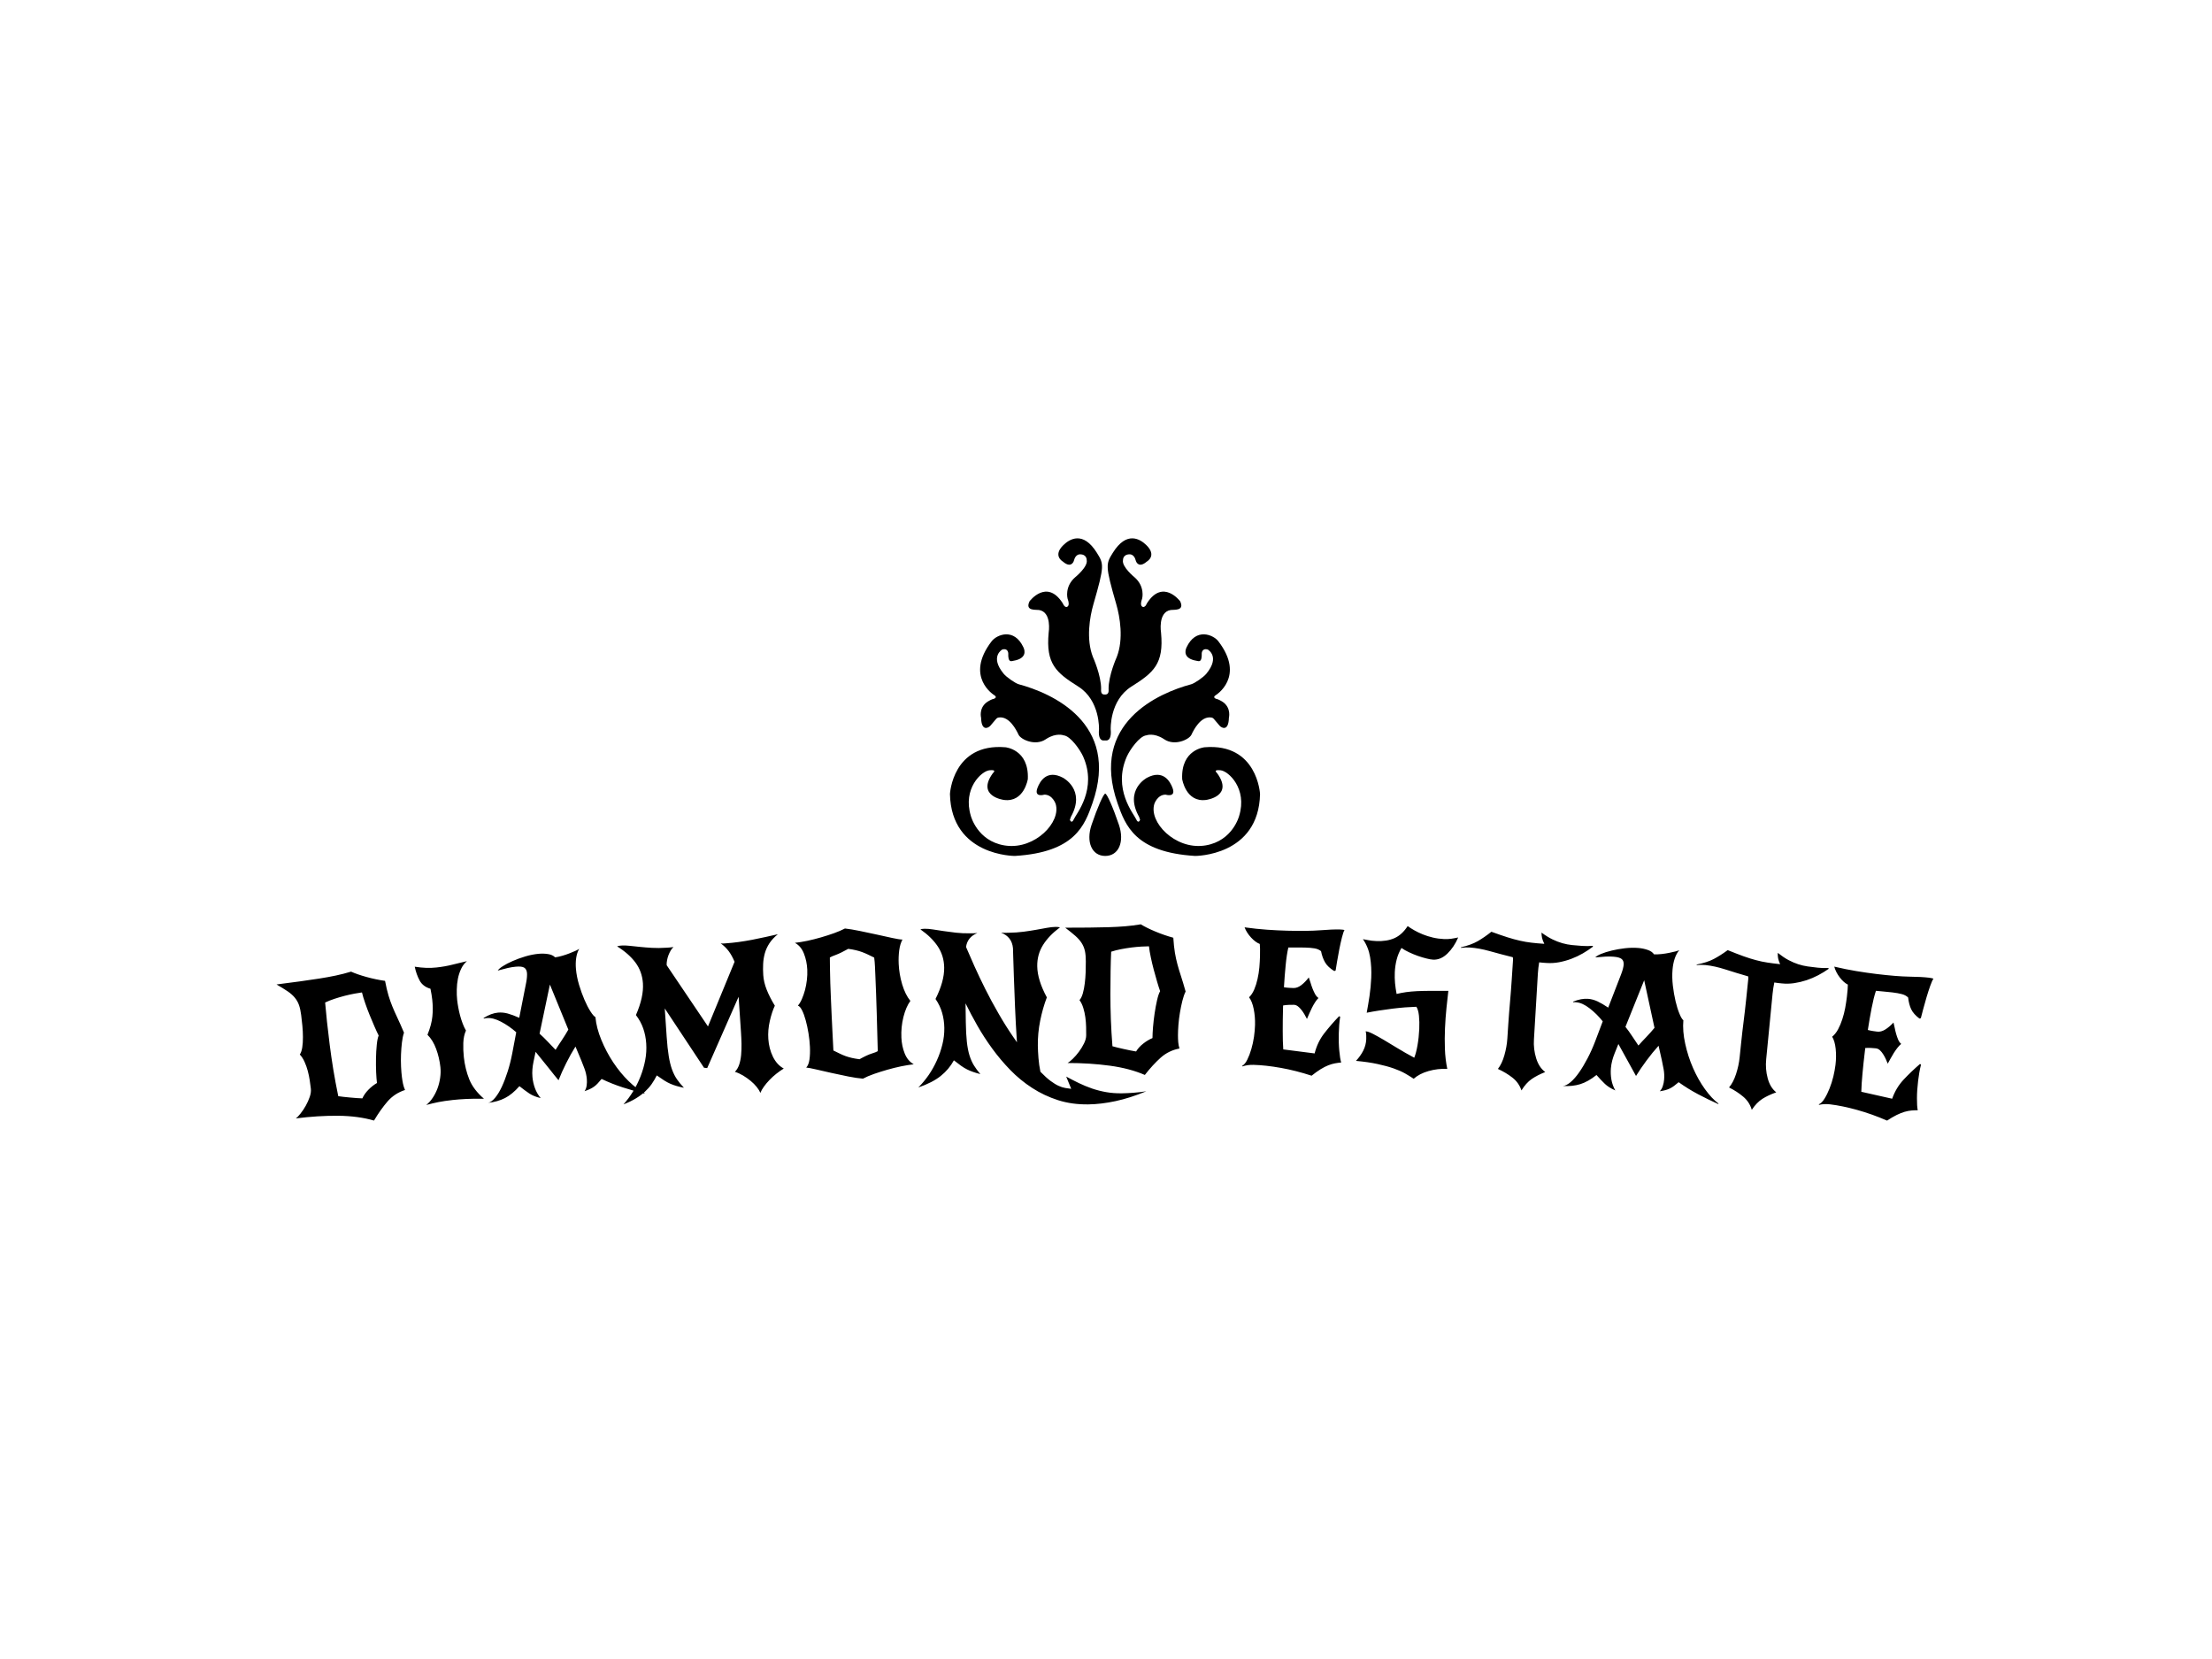 <svg xmlns="http://www.w3.org/2000/svg" version="1.1" xmlns:xlink="http://www.w3.org/1999/xlink" xmlns:svgjs="http://svgjs.dev/svgjs" width="2000" height="1500" viewBox="0 0 2000 1500"><rect width="2000" height="1500" fill="#ffffff"></rect><g transform="matrix(0.75,0,0,0.75,249.091,486.728)"><svg viewBox="0 0 396 139" data-background-color="#ffffff" preserveAspectRatio="xMidYMid meet" height="702" width="2000" xmlns="http://www.w3.org/2000/svg" xmlns:xlink="http://www.w3.org/1999/xlink"><g id="tight-bounds" transform="matrix(1,0,0,1,0.24,0.006)"><svg viewBox="0 0 395.52 138.988" height="138.988" width="395.52"><g><svg viewBox="0 0 395.52 138.988" height="138.988" width="395.52"><g transform="matrix(1,0,0,1,0,92.133)"><svg viewBox="0 0 395.52 46.855" height="46.855" width="395.52"><g id="textblocktransform"><svg viewBox="0 0 395.52 46.855" height="46.855" width="395.52" id="textblock"><g><svg viewBox="0 0 395.52 46.855" height="46.855" width="395.52"><g transform="matrix(1,0,0,1,0,0)"><svg width="395.52" viewBox="-2.215 -39.278 436.156 51.669" height="46.855" data-palette-color="#e2b8a5"><path d="M26.351-24.395v0c0.296 1.542 0.599 2.831 0.912 3.866 0.311 1.029 0.656 2.004 1.034 2.924 0.379 0.926 0.816 1.91 1.31 2.949 0.494 1.04 1.072 2.341 1.733 3.903v0c-0.242 0.689-0.423 1.545-0.543 2.569-0.12 1.016-0.202 2.072-0.245 3.165-0.043 1.094-0.039 2.162 0.011 3.204 0.052 1.048 0.127 1.963 0.226 2.743v0c0.078 0.615 0.176 1.211 0.296 1.787 0.126 0.575 0.302 1.114 0.527 1.617v0c-1.833 0.594-3.369 1.601-4.608 3.021-1.231 1.425-2.417 3.101-3.558 5.026v0c-2.769-0.806-5.91-1.226-9.422-1.26-3.512-0.034-7.229 0.197-11.151 0.693v0c0.333-0.237 0.74-0.658 1.221-1.263 0.488-0.606 0.946-1.289 1.374-2.048 0.434-0.767 0.788-1.554 1.063-2.362 0.274-0.807 0.371-1.535 0.288-2.183v0c-0.082-0.648-0.181-1.378-0.296-2.19-0.122-0.804-0.292-1.623-0.512-2.456-0.219-0.826-0.5-1.62-0.845-2.383-0.338-0.764-0.756-1.41-1.253-1.938v0c0.308-0.435 0.524-1.064 0.649-1.886 0.125-0.822 0.183-1.72 0.174-2.693-0.001-0.967-0.05-1.966-0.147-2.995-0.102-1.022-0.206-1.953-0.312-2.793v0c-0.131-1.038-0.323-1.921-0.577-2.649-0.26-0.727-0.631-1.378-1.113-1.956-0.484-0.584-1.112-1.14-1.884-1.667-0.779-0.527-1.752-1.126-2.918-1.798v0c2.295-0.29 4.357-0.56 6.187-0.812 1.83-0.245 3.519-0.492 5.067-0.741 1.555-0.243 3.003-0.507 4.345-0.79 1.348-0.285 2.689-0.629 4.022-1.032v0c1.083 0.488 2.443 0.958 4.079 1.41 1.636 0.452 3.258 0.791 4.866 1.018zM24.223 2.493v0c-0.089-0.708-0.163-1.659-0.219-2.855-0.05-1.196-0.063-2.414-0.038-3.654 0.025-1.24 0.092-2.407 0.202-3.503 0.103-1.102 0.27-1.929 0.503-2.482v0c-0.313-0.619-0.678-1.406-1.094-2.362-0.415-0.949-0.838-1.95-1.267-3.005-0.428-1.048-0.823-2.1-1.184-3.156-0.368-1.055-0.652-1.997-0.851-2.826v0c-0.523 0.066-1.178 0.172-1.966 0.319-0.788 0.147-1.638 0.334-2.549 0.564-0.904 0.235-1.808 0.5-2.712 0.796-0.903 0.296-1.726 0.621-2.467 0.977v0c0.118 1.463 0.28 3.146 0.487 5.049 0.207 1.902 0.445 3.922 0.714 6.058v0c0.262 2.077 0.577 4.251 0.945 6.523 0.374 2.271 0.811 4.611 1.31 7.021v0c0.337 0.058 0.781 0.116 1.332 0.175 0.552 0.065 1.128 0.123 1.726 0.175 0.599 0.059 1.19 0.108 1.773 0.149 0.583 0.041 1.087 0.068 1.512 0.081v0c0.362-0.805 0.894-1.564 1.597-2.278 0.696-0.713 1.445-1.301 2.246-1.766zM47.909-29.583v0c-0.633 0.526-1.142 1.199-1.528 2.019-0.386 0.814-0.67 1.68-0.851 2.599-0.18 0.925-0.28 1.875-0.299 2.85-0.027 0.969 0.008 1.894 0.104 2.775v0c0.068 0.616 0.167 1.269 0.297 1.96 0.123 0.691 0.281 1.398 0.475 2.12 0.193 0.717 0.417 1.413 0.673 2.089 0.256 0.683 0.546 1.301 0.869 1.856v0c-0.42 0.932-0.652 2.024-0.696 3.276-0.042 1.259 0.004 2.505 0.141 3.737v0c0.229 2.074 0.704 4.017 1.427 5.829 0.729 1.811 2.021 3.516 3.874 5.116v0c-1.781-0.032-3.332-0.015-4.653 0.05-1.327 0.066-2.525 0.158-3.591 0.276v0c-1.464 0.161-2.728 0.348-3.792 0.558-1.056 0.217-2.111 0.468-3.166 0.752v0c0.636-0.499 1.207-1.132 1.712-1.899 0.506-0.76 0.925-1.584 1.256-2.473 0.331-0.895 0.563-1.826 0.699-2.793 0.141-0.968 0.162-1.906 0.062-2.814v0c-0.183-1.657-0.556-3.252-1.121-4.786-0.557-1.528-1.318-2.766-2.281-3.712v0c0.722-1.79 1.151-3.4 1.289-4.83 0.145-1.424 0.135-2.885-0.031-4.384v0c-0.1-0.908-0.257-1.876-0.471-2.905v0c-1.323-0.377-2.274-1.101-2.855-2.171-0.574-1.07-1.003-2.281-1.286-3.631v0c1.106 0.173 2.126 0.275 3.062 0.307 0.942 0.024 1.833-0.011 2.675-0.104v0c1.498-0.165 2.869-0.407 4.115-0.725 1.246-0.318 2.543-0.632 3.891-0.942zM94.66 5.136l-0.037 0.143c-1.911-0.484-3.804-1.026-5.679-1.626-1.875-0.601-3.739-1.343-5.593-2.227v0c-0.387 0.463-0.729 0.856-1.028 1.178-0.299 0.321-0.618 0.605-0.958 0.849-0.339 0.245-0.705 0.459-1.097 0.641-0.392 0.183-0.857 0.365-1.396 0.548v0c0.29-0.421 0.473-0.916 0.548-1.485 0.083-0.563 0.098-1.137 0.046-1.721v0c-0.085-0.943-0.291-1.851-0.617-2.726-0.327-0.874-0.614-1.611-0.862-2.212v0l-1.51-3.598c-0.831 1.32-1.641 2.769-2.429 4.345-0.794 1.584-1.472 3.091-2.032 4.521v0c-0.622-0.734-1.462-1.776-2.521-3.126-1.058-1.344-2.23-2.794-3.516-4.352v0l-0.547 2.61c-0.141 0.669-0.238 1.333-0.292 1.994-0.054 0.661-0.05 1.333 0.011 2.017v0c0.091 1.009 0.31 1.99 0.657 2.943 0.347 0.953 0.851 1.824 1.511 2.615v0c-0.671-0.167-1.236-0.347-1.695-0.54-0.459-0.186-0.887-0.409-1.286-0.667-0.405-0.258-0.809-0.543-1.211-0.855-0.402-0.305-0.87-0.665-1.403-1.078v0c-1.25 1.425-2.515 2.466-3.794 3.124-1.286 0.658-2.758 1.079-4.415 1.261v0c0.609-0.155 1.223-0.612 1.844-1.371 0.621-0.759 1.206-1.729 1.756-2.909 0.549-1.187 1.058-2.522 1.527-4.004 0.475-1.489 0.869-3.05 1.183-4.685v0l1.061-5.608c-1.244-1.099-2.572-2.02-3.984-2.763-1.412-0.743-2.656-1.066-3.733-0.969v0c-0.06 0.005-0.139 0.013-0.239 0.022-0.1 0.009-0.294 0.043-0.583 0.102v0l-0.062-0.134c1.336-0.843 2.605-1.319 3.807-1.428v0c0.817-0.074 1.66 0.004 2.531 0.233 0.871 0.236 1.889 0.613 3.054 1.131v0l1.825-9.272c0.11-0.565 0.178-1.064 0.206-1.494 0.029-0.424 0.031-0.766 0.008-1.025v0c-0.062-0.684-0.312-1.157-0.75-1.419-0.431-0.256-1.168-0.336-2.211-0.242v0c-0.651 0.059-1.343 0.171-2.078 0.338-0.741 0.167-1.624 0.394-2.65 0.681v0c0.173-0.31 0.613-0.695 1.322-1.154 0.715-0.459 1.584-0.913 2.608-1.359 1.03-0.454 2.141-0.859 3.335-1.215 1.2-0.356 2.37-0.585 3.512-0.688v0c0.843-0.076 1.666-0.05 2.467 0.078 0.794 0.122 1.409 0.408 1.845 0.858v0c0.582-0.079 1.209-0.216 1.88-0.41 0.672-0.194 1.309-0.409 1.91-0.645 0.601-0.235 1.14-0.461 1.616-0.677 0.469-0.223 0.781-0.392 0.938-0.507v0c-0.399 0.692-0.665 1.496-0.796 2.412-0.132 0.909-0.151 1.885-0.058 2.926v0c0.12 1.335 0.392 2.712 0.815 4.134 0.429 1.421 0.902 2.73 1.419 3.928 0.517 1.205 1.044 2.225 1.581 3.061 0.531 0.836 0.967 1.338 1.311 1.508v0c0.173 1.919 0.692 3.92 1.556 6.005 0.858 2.091 1.903 4.065 3.134 5.922 1.238 1.856 2.584 3.495 4.038 4.917 1.461 1.428 2.861 2.476 4.2 3.146zM71.244-6.237v0c0.483-0.8 1.038-1.66 1.664-2.58 0.619-0.926 1.183-1.84 1.691-2.743v0l-4.855-11.862-2.719 12.937c0.712 0.625 1.439 1.333 2.179 2.123 0.747 0.783 1.426 1.491 2.04 2.125zM111.152-1.43l-0.838-0.094-10.333-15.61 0.504 7.483c0.136 2.022 0.317 3.714 0.543 5.075 0.218 1.355 0.508 2.528 0.869 3.519 0.361 0.991 0.797 1.854 1.307 2.588 0.511 0.741 1.119 1.478 1.823 2.213v0c-0.731-0.144-1.373-0.298-1.926-0.462-0.552-0.157-1.089-0.348-1.612-0.573-0.523-0.225-1.067-0.516-1.632-0.872-0.559-0.357-1.217-0.803-1.975-1.34v0c-0.406 0.809-0.856 1.568-1.35 2.276-0.494 0.701-1.087 1.373-1.779 2.014-0.692 0.635-1.494 1.227-2.405 1.776-0.911 0.556-1.989 1.073-3.233 1.551v0c0.914-1.017 1.753-2.146 2.517-3.387 0.764-1.248 1.42-2.571 1.968-3.971 0.548-1.393 0.959-2.821 1.234-4.283 0.276-1.455 0.365-2.918 0.266-4.388v0c-0.092-1.37-0.351-2.679-0.776-3.927-0.432-1.247-1.076-2.43-1.933-3.548v0c1.39-3.174 2.003-5.965 1.841-8.373v0c-0.139-2.055-0.792-3.872-1.961-5.45-1.175-1.571-2.788-2.993-4.838-4.264v0c0.32-0.115 0.692-0.187 1.118-0.216v0c0.652-0.044 1.382-0.02 2.19 0.073 0.808 0.093 1.7 0.186 2.675 0.281 0.969 0.102 2.031 0.187 3.184 0.256 1.147 0.07 2.406 0.058 3.776-0.034v0c0.326-0.022 0.645-0.043 0.958-0.065 0.306-0.021 0.621-0.059 0.945-0.113v0c-0.277 0.246-0.527 0.557-0.749 0.932-0.215 0.375-0.408 0.783-0.579 1.222-0.165 0.432-0.288 0.881-0.371 1.348-0.089 0.467-0.12 0.893-0.094 1.279v0l10.869 16.115 7.001-17.019c-0.47-1.118-0.983-2.048-1.542-2.793-0.558-0.751-1.266-1.441-2.124-2.072v0c0.231 0.051 0.442 0.07 0.636 0.058 0.2-0.013 0.412-0.028 0.638-0.043v0c1.111-0.075 2.265-0.193 3.464-0.354 1.198-0.168 2.398-0.365 3.598-0.594 1.194-0.228 2.357-0.47 3.489-0.726 1.125-0.256 2.205-0.499 3.239-0.729v0c-0.932 0.751-1.673 1.546-2.225 2.385-0.545 0.839-0.944 1.707-1.197 2.606-0.253 0.906-0.404 1.841-0.452 2.807-0.048 0.972-0.038 1.964 0.03 2.975v0c0.083 1.237 0.383 2.51 0.899 3.818 0.516 1.308 1.232 2.717 2.149 4.225v0c-0.515 1.084-0.956 2.423-1.323 4.018-0.367 1.595-0.498 3.174-0.392 4.737v0c0.114 1.696 0.52 3.259 1.218 4.689 0.704 1.423 1.652 2.454 2.845 3.095v0c-0.661 0.405-1.318 0.867-1.972 1.386-0.653 0.518-1.254 1.067-1.803 1.645-0.556 0.579-1.041 1.159-1.456 1.742-0.422 0.583-0.729 1.128-0.922 1.636v0c-0.199-0.481-0.522-1-0.967-1.559-0.445-0.558-0.979-1.093-1.602-1.606-0.63-0.519-1.3-0.991-2.01-1.418-0.717-0.426-1.427-0.746-2.129-0.959v0c0.488-0.494 0.863-1.124 1.125-1.89 0.255-0.772 0.425-1.619 0.511-2.54 0.084-0.928 0.118-1.912 0.101-2.953-0.024-1.047-0.071-2.093-0.141-3.138v0l-0.623-9.239zM144.371-6.062v0c0.601 0.3 1.153 0.57 1.657 0.808 0.498 0.245 1.005 0.463 1.52 0.653 0.515 0.184 1.07 0.346 1.663 0.487 0.593 0.134 1.269 0.251 2.028 0.351v0c1.342-0.747 2.414-1.245 3.217-1.494 0.81-0.249 1.341-0.46 1.594-0.631v0c-0.073-3.167-0.164-6.489-0.271-9.967-0.101-3.479-0.22-6.787-0.359-9.924v0c-0.036-0.813-0.072-1.618-0.107-2.418-0.035-0.799-0.103-1.574-0.203-2.323v0c-0.601-0.3-1.153-0.57-1.657-0.808-0.498-0.238-1.004-0.453-1.52-0.643-0.516-0.191-1.063-0.353-1.643-0.488-0.58-0.141-1.249-0.262-2.008-0.362v0c-1.335 0.746-2.413 1.271-3.234 1.575-0.821 0.297-1.358 0.531-1.61 0.702v0c0.003 0.821 0.013 1.811 0.031 2.971 0.018 1.16 0.047 2.41 0.086 3.75 0.046 1.333 0.101 2.735 0.166 4.207 0.065 1.465 0.128 2.901 0.19 4.306v0c0.065 1.472 0.142 3.053 0.23 4.744 0.095 1.697 0.172 3.199 0.23 4.504zM135.02-17.86v0c0.406-0.472 0.764-1.068 1.072-1.789 0.309-0.714 0.578-1.494 0.808-2.338 0.223-0.844 0.387-1.725 0.493-2.644 0.106-0.919 0.14-1.821 0.101-2.708v0c-0.066-1.499-0.359-2.907-0.878-4.225-0.512-1.319-1.305-2.265-2.378-2.838v0c1.009-0.111 2.106-0.29 3.29-0.536 1.183-0.253 2.371-0.552 3.564-0.898 1.193-0.346 2.337-0.714 3.434-1.103 1.09-0.395 2.053-0.808 2.888-1.239v0c1.08 0.119 2.37 0.332 3.872 0.64 1.502 0.314 2.998 0.631 4.487 0.953 1.483 0.328 2.844 0.628 4.084 0.9 1.24 0.272 2.137 0.413 2.691 0.421v0c-0.42 0.773-0.704 1.726-0.855 2.861-0.143 1.134-0.188 2.304-0.135 3.509v0c0.081 1.832 0.388 3.643 0.921 5.435 0.54 1.791 1.258 3.238 2.154 4.339v0c-0.768 1.048-1.376 2.457-1.825 4.225-0.442 1.768-0.622 3.584-0.539 5.449v0c0.066 1.499 0.358 2.89 0.875 4.175 0.511 1.285 1.303 2.231 2.378 2.838v0c-1.009 0.111-2.123 0.291-3.34 0.538-1.21 0.254-2.421 0.554-3.634 0.902-1.213 0.347-2.381 0.716-3.504 1.106-1.13 0.397-2.093 0.81-2.888 1.238v0c-1.085-0.085-2.371-0.275-3.859-0.57-1.481-0.295-2.956-0.607-4.426-0.935-1.469-0.329-2.814-0.636-4.034-0.922-1.227-0.286-2.102-0.451-2.625-0.495v0c0.434-0.446 0.72-1.153 0.857-2.12 0.137-0.974 0.178-2.08 0.124-3.319v0c-0.051-1.146-0.177-2.341-0.379-3.586-0.202-1.252-0.45-2.402-0.743-3.451-0.287-1.055-0.609-1.932-0.968-2.63-0.358-0.705-0.719-1.099-1.083-1.183zM191.684-9.679l1 1.456c-0.213-3.231-0.38-6.332-0.502-9.304-0.122-2.972-0.223-5.601-0.302-7.887-0.086-2.286-0.145-4.115-0.178-5.488-0.04-1.373-0.059-2.073-0.06-2.099v0c-0.188-1.991-1.234-3.349-3.139-4.076v0c0.327 0.029 0.644 0.041 0.951 0.037 0.313-0.004 0.633-0.009 0.96-0.014v0c1.467-0.021 2.812-0.113 4.036-0.277 1.224-0.164 2.342-0.337 3.353-0.518 1.004-0.174 1.922-0.341 2.754-0.499 0.831-0.159 1.607-0.243 2.326-0.253v0c0.393-0.006 0.771 0.036 1.132 0.123v0c-1.94 1.434-3.428 2.982-4.464 4.644-1.043 1.668-1.55 3.532-1.521 5.593v0c0.034 2.413 0.877 5.145 2.527 8.194v0c-0.726 1.904-1.311 3.952-1.753 6.146-0.442 2.2-0.648 4.393-0.616 6.579v0c0.013 0.947 0.069 2.033 0.166 3.258 0.097 1.225 0.268 2.423 0.511 3.594v0c1.001 1.033 1.89 1.837 2.665 2.412 0.775 0.576 1.474 1.006 2.099 1.29 0.624 0.284 1.207 0.473 1.748 0.565 0.541 0.092 1.073 0.168 1.593 0.228v0l-1.316-3.222c1.115 0.604 2.234 1.178 3.355 1.723 1.121 0.537 2.271 1.011 3.451 1.421 1.179 0.403 2.417 0.719 3.713 0.947 1.29 0.228 2.672 0.332 4.145 0.311v0c0.98-0.014 1.999-0.062 3.059-0.144 1.059-0.082 2.177-0.211 3.354-0.387v0c-2.857 1.181-5.548 2.042-8.074 2.585-2.526 0.543-4.915 0.83-7.168 0.862v0c-2.873 0.041-5.532-0.328-7.977-1.107-2.445-0.785-4.714-1.856-6.806-3.213-2.1-1.357-4.019-2.93-5.758-4.719-1.739-1.789-3.333-3.68-4.781-5.672-1.448-1.986-2.754-4.001-3.916-6.045-1.156-2.037-2.187-3.983-3.094-5.837v0l0.071 5c0.029 2.026 0.12 3.725 0.273 5.096 0.146 1.365 0.373 2.552 0.681 3.561 0.314 1.009 0.704 1.894 1.168 2.654 0.471 0.767 1.039 1.535 1.703 2.306v0c-0.723-0.183-1.355-0.371-1.899-0.563-0.543-0.186-1.069-0.405-1.579-0.658-0.51-0.253-1.038-0.572-1.584-0.958-0.539-0.386-1.172-0.867-1.901-1.443v0c-0.858 1.579-2.015 2.952-3.471 4.12-1.45 1.161-3.413 2.169-5.888 3.024v0c0.966-0.967 1.868-2.05 2.704-3.249 0.83-1.205 1.551-2.492 2.165-3.861 0.621-1.362 1.107-2.766 1.461-4.211 0.36-1.439 0.529-2.894 0.507-4.368v0c-0.02-1.373-0.212-2.694-0.576-3.962-0.358-1.268-0.939-2.484-1.742-3.645v0c1.556-3.096 2.317-5.85 2.283-8.264v0c-0.029-2.06-0.586-3.909-1.669-5.547-1.083-1.631-2.615-3.136-4.595-4.515v0c0.325-0.098 0.701-0.15 1.128-0.156v0c0.653-0.009 1.394 0.053 2.223 0.189 0.835 0.135 1.754 0.275 2.756 0.42 0.996 0.153 2.074 0.294 3.236 0.424 1.162 0.13 2.413 0.186 3.753 0.167v0c0.327-0.005 0.647-0.009 0.96-0.014 0.307-0.004 0.623-0.026 0.949-0.063v0c-1.75 0.712-2.746 1.936-2.988 3.673v0c0.614 1.458 1.352 3.144 2.212 5.059 0.861 1.915 1.819 3.928 2.876 6.04 1.057 2.105 2.207 4.236 3.452 6.391 1.237 2.156 2.523 4.205 3.858 6.146zM233.846-35.747v0c0.1 1.567 0.24 2.883 0.42 3.95 0.18 1.06 0.4 2.07 0.659 3.03 0.26 0.967 0.57 1.997 0.93 3.09 0.36 1.093 0.77 2.457 1.229 4.091v0c-0.327 0.653-0.614 1.48-0.861 2.479-0.247 0.993-0.46 2.03-0.64 3.11-0.18 1.08-0.31 2.14-0.391 3.18-0.08 1.047-0.12 1.963-0.12 2.75v0c0 0.62 0.023 1.223 0.07 1.81 0.053 0.587 0.16 1.143 0.319 1.67v0c-1.893 0.36-3.544 1.166-4.95 2.42-1.4 1.26-2.787 2.773-4.161 4.539v0c-2.646-1.147-5.71-1.958-9.189-2.432-3.48-0.474-7.197-0.711-11.15-0.712v0c0.36-0.193 0.817-0.56 1.37-1.099 0.56-0.54 1.1-1.16 1.62-1.86 0.527-0.707 0.977-1.443 1.351-2.21 0.373-0.767 0.56-1.477 0.56-2.13v0c0-0.653-0.006-1.39-0.02-2.21-0.02-0.813-0.086-1.647-0.199-2.5-0.113-0.847-0.293-1.67-0.54-2.47-0.24-0.8-0.573-1.493-1-2.08v0c0.36-0.393 0.653-0.99 0.881-1.79 0.227-0.8 0.397-1.683 0.51-2.65 0.12-0.96 0.197-1.957 0.231-2.99 0.027-1.027 0.04-1.963 0.04-2.81v0c0-1.047-0.08-1.947-0.239-2.7-0.167-0.753-0.453-1.447-0.86-2.08-0.407-0.64-0.96-1.27-1.66-1.89-0.707-0.62-1.596-1.337-2.669-2.151v0c2.313 0 4.393-0.009 6.24-0.029 1.847-0.013 3.553-0.046 5.12-0.099 1.573-0.046 3.043-0.126 4.41-0.239 1.373-0.113 2.747-0.286 4.12-0.519v0c1.013 0.62 2.303 1.257 3.869 1.91 1.567 0.654 3.133 1.194 4.7 1.621zM228.362-9.338v0c0-0.713 0.047-1.667 0.14-2.86 0.1-1.193 0.24-2.403 0.421-3.63 0.18-1.227 0.394-2.377 0.64-3.45 0.24-1.08 0.51-1.88 0.811-2.4v0c-0.233-0.653-0.496-1.48-0.79-2.48-0.293-0.993-0.586-2.04-0.879-3.14-0.293-1.093-0.553-2.187-0.78-3.28-0.233-1.093-0.396-2.063-0.489-2.91v0c-0.527 0-1.19 0.023-1.99 0.07-0.8 0.047-1.667 0.126-2.6 0.239-0.927 0.12-1.857 0.27-2.79 0.45-0.933 0.18-1.79 0.4-2.57 0.659v0c-0.067 1.467-0.117 3.157-0.151 5.07-0.034 1.913-0.051 3.947-0.051 6.1v0c0 2.093 0.039 4.29 0.119 6.59 0.086 2.3 0.226 4.677 0.419 7.13v0c0.327 0.1 0.76 0.213 1.299 0.341 0.54 0.133 1.103 0.264 1.69 0.39 0.587 0.133 1.167 0.257 1.74 0.37 0.573 0.113 1.07 0.204 1.49 0.27v0c0.46-0.753 1.084-1.44 1.871-2.059 0.78-0.62 1.597-1.11 2.45-1.47zM252.029-1.877l-0.046-0.151c0.501-0.28 0.949-0.825 1.344-1.636 0.401-0.803 0.752-1.724 1.053-2.763 0.307-1.039 0.543-2.12 0.706-3.242 0.156-1.123 0.247-2.158 0.272-3.104v0c0.039-1.466-0.078-2.873-0.349-4.221-0.278-1.348-0.684-2.372-1.22-3.073v0c0.534-0.513 0.985-1.194 1.355-2.045 0.363-0.857 0.654-1.783 0.873-2.778 0.226-0.988 0.386-2.004 0.481-3.048 0.088-1.045 0.143-2.024 0.167-2.937v0c0.02-0.753 0.024-1.407 0.012-1.96-0.019-0.554-0.041-0.978-0.067-1.273v0c-0.746-0.286-1.508-0.847-2.286-1.68-0.778-0.841-1.351-1.74-1.72-2.697v0c2.086 0.288 4.065 0.497 5.936 0.627 1.877 0.13 3.649 0.216 5.315 0.26v0c3.559 0.094 6.437 0.056 8.636-0.112 2.192-0.176 3.925-0.247 5.197-0.213v0c0.26 0.007 0.49 0.023 0.689 0.048 0.193 0.018 0.369 0.046 0.528 0.084v0c-0.203 0.355-0.423 1.003-0.661 1.943-0.238 0.941-0.469 1.972-0.692 3.093-0.223 1.128-0.422 2.22-0.597 3.275-0.181 1.056-0.309 1.843-0.382 2.361v0l-0.354 0.141c-1.122-0.683-1.926-1.438-2.411-2.265-0.485-0.833-0.842-1.823-1.072-2.969v0c-0.45-0.372-1.017-0.617-1.701-0.735-0.684-0.118-1.546-0.191-2.585-0.218v0c-0.853-0.022-1.67-0.027-2.451-0.015-0.787 0.013-1.411 0.013-1.871 0.001v0c-0.293 1.266-0.528 2.814-0.702 4.643-0.181 1.823-0.333 3.763-0.454 5.82v0c0.458 0.079 0.924 0.131 1.397 0.157 0.473 0.026 0.839 0.042 1.099 0.049v0c0.686 0.018 1.37-0.231 2.05-0.746 0.687-0.522 1.352-1.201 1.994-2.039v0c0.15 0.397 0.301 0.852 0.455 1.363 0.147 0.511 0.32 1.022 0.519 1.534 0.2 0.512 0.424 1.002 0.672 1.468 0.255 0.46 0.556 0.808 0.903 1.045v0c-0.301 0.292-0.594 0.661-0.88 1.107-0.292 0.452-0.568 0.935-0.828 1.448-0.254 0.52-0.494 1.037-0.721 1.552-0.227 0.514-0.429 0.982-0.608 1.404v0c-0.184-0.365-0.4-0.764-0.648-1.197-0.249-0.427-0.518-0.824-0.809-1.192-0.284-0.368-0.592-0.679-0.926-0.935-0.34-0.256-0.703-0.389-1.09-0.398v0c-0.293-0.008-0.72-0.002-1.28 0.016-0.554 0.019-1.062 0.072-1.525 0.16v0l-0.023 0.879c-0.054 2.059-0.079 4.013-0.075 5.86-0.002 1.847 0.046 3.456 0.143 4.826v0l8.255 1.058c0.507-2.014 1.36-3.789 2.561-5.325 1.201-1.542 2.491-3.029 3.869-4.459v0l0.297 0.108c-0.12 0.744-0.206 1.485-0.258 2.224-0.053 0.732-0.088 1.442-0.106 2.128v0c-0.045 1.699-0.002 3.234 0.128 4.605 0.124 1.377 0.29 2.412 0.499 3.104v0c-0.555 0.052-1.104 0.128-1.647 0.227-0.543 0.099-1.128 0.27-1.754 0.513-0.627 0.25-1.296 0.593-2.008 1.028-0.719 0.441-1.51 1.011-2.376 1.708v0c-2.724-0.892-5.417-1.577-8.078-2.054-2.668-0.477-5.082-0.744-7.242-0.801v0c-1.04-0.027-2.007 0.11-2.902 0.414zM293.906-33.053v0c-0.57 0.955-0.993 1.974-1.268 3.057-0.275 1.082-0.439 2.196-0.49 3.341v0c-0.042 0.946-0.021 1.894 0.062 2.846 0.091 0.952 0.228 1.905 0.413 2.861v0c0.796-0.191 1.631-0.351 2.504-0.478 0.866-0.121 1.834-0.208 2.904-0.261 1.063-0.046 2.265-0.072 3.607-0.078 1.342-0.007 2.876-0.005 4.605 0.006v0c-0.152 1.301-0.316 2.799-0.492 4.492-0.176 1.694-0.306 3.486-0.391 5.378v0c-0.08 1.792-0.088 3.596-0.022 5.415 0.065 1.818 0.274 3.569 0.625 5.253v0c-1.698-0.076-3.342 0.114-4.93 0.57-1.588 0.449-2.893 1.125-3.915 2.027v0c-0.667-0.45-1.424-0.918-2.27-1.403-0.846-0.478-1.864-0.924-3.053-1.338-1.189-0.414-2.587-0.793-4.193-1.139-1.599-0.352-3.492-0.627-5.679-0.825v0c0.792-0.845 1.429-1.738 1.912-2.677 0.483-0.946 0.748-1.958 0.797-3.038v0c0.016-0.36 0.015-0.703-0.004-1.031-0.012-0.328-0.06-0.673-0.144-1.037v0c0.453 0.02 1.08 0.239 1.883 0.654 0.796 0.409 1.737 0.932 2.822 1.568 1.086 0.643 2.304 1.378 3.655 2.206 1.351 0.828 2.825 1.668 4.422 2.521v0c0.329-0.799 0.615-1.888 0.857-3.265 0.242-1.384 0.396-2.808 0.462-4.274v0c0.057-1.272 0.03-2.451-0.082-3.537-0.118-1.086-0.347-1.864-0.686-2.333v0c-0.882 0.027-1.865 0.08-2.95 0.158-1.078 0.085-2.194 0.199-3.349 0.34-1.148 0.149-2.3 0.311-3.455 0.486-1.149 0.175-2.252 0.37-3.309 0.583v0c0.254-1.357 0.5-2.817 0.736-4.382 0.23-1.558 0.382-3.169 0.457-4.834v0c0.083-1.858-0.016-3.661-0.298-5.409-0.282-1.741-0.912-3.321-1.89-4.739v0c0.325 0.048 0.778 0.132 1.36 0.251 0.582 0.126 1.295 0.208 2.142 0.246v0c1.865 0.084 3.464-0.172 4.799-0.766 1.335-0.594 2.493-1.653 3.475-3.178v0c0.472 0.348 1.052 0.718 1.742 1.11 0.683 0.391 1.434 0.752 2.254 1.082 0.819 0.33 1.698 0.607 2.636 0.828 0.938 0.222 1.913 0.356 2.925 0.402v0c0.653 0.029 1.291 0.001 1.916-0.085 0.625-0.092 1.234-0.205 1.826-0.338v0c-0.73 1.702-1.674 3.115-2.832 4.237-1.165 1.129-2.417 1.663-3.756 1.604v0c-0.453-0.02-1.042-0.123-1.767-0.31-0.733-0.18-1.493-0.407-2.282-0.683-0.788-0.282-1.565-0.604-2.329-0.965-0.771-0.362-1.425-0.735-1.962-1.119zM344.234-33.61l0.087 0.206c-0.83 0.634-1.727 1.23-2.692 1.788-0.972 0.558-1.978 1.033-3.02 1.426-1.041 0.386-2.109 0.684-3.205 0.893-1.089 0.203-2.172 0.269-3.25 0.198v0c-0.359-0.024-0.702-0.046-1.028-0.067-0.326-0.021-0.651-0.056-0.975-0.104v0c-0.164 0.971-0.279 1.959-0.344 2.964v0c-0.181 2.774-0.347 5.563-0.497 8.365-0.15 2.81-0.329 5.794-0.536 8.954v0c-0.111 1.696 0.084 3.356 0.586 4.979 0.502 1.616 1.299 2.821 2.39 3.614v0c-1.413 0.562-2.606 1.179-3.579 1.85-0.98 0.677-1.873 1.675-2.681 2.991v0c-0.465-1.373-1.26-2.498-2.385-3.372-1.119-0.875-2.392-1.636-3.819-2.285v0c0.714-0.902 1.283-2.101 1.709-3.596 0.425-1.495 0.685-2.958 0.778-4.388v0c0.092-1.404 0.173-2.651 0.245-3.742 0.071-1.091 0.145-2.112 0.22-3.062 0.075-0.944 0.151-1.854 0.229-2.731 0.071-0.877 0.149-1.821 0.235-2.831 0.079-1.01 0.159-2.118 0.237-3.322 0.079-1.211 0.172-2.631 0.279-4.26v0c0.017-0.259 0.033-0.502 0.048-0.729 0.015-0.226-0.002-0.474-0.052-0.745v0c-2.123-0.526-4.143-1.059-6.058-1.599-1.909-0.532-3.662-0.851-5.259-0.955v0c-0.718-0.047-1.492-0.017-2.321 0.089v0l-0.031-0.143c1.791-0.411 3.272-0.952 4.446-1.623 1.173-0.678 2.366-1.502 3.579-2.472v0c1.664 0.603 3.079 1.09 4.243 1.461 1.172 0.371 2.268 0.669 3.289 0.896 1.014 0.233 2.018 0.406 3.013 0.518 0.988 0.118 2.117 0.219 3.387 0.302v0c-0.289-0.58-0.486-1.094-0.591-1.542-0.098-0.447-0.147-0.918-0.148-1.413v0c1.033 0.756 1.999 1.353 2.9 1.793 0.907 0.433 1.777 0.768 2.61 1.003 0.84 0.235 1.681 0.397 2.523 0.486 0.849 0.089 1.73 0.163 2.641 0.222v0c0.519 0.034 0.999 0.049 1.441 0.044 0.441-0.005 0.894-0.025 1.356-0.061zM377.356 7.905l-0.062 0.136c-1.798-0.809-3.567-1.673-5.309-2.591-1.742-0.918-3.448-1.974-5.119-3.167v0c-0.461 0.389-0.867 0.716-1.218 0.981-0.35 0.265-0.714 0.488-1.091 0.669-0.377 0.182-0.774 0.329-1.192 0.441-0.418 0.112-0.908 0.21-1.47 0.296v0c0.359-0.364 0.625-0.82 0.799-1.367 0.18-0.54 0.295-1.102 0.344-1.687v0c0.08-0.943 0.036-1.874-0.133-2.792-0.169-0.918-0.324-1.694-0.464-2.327v0l-0.859-3.807c-1.049 1.155-2.098 2.44-3.149 3.856-1.058 1.422-1.987 2.788-2.789 4.098v0c-0.484-0.831-1.13-2.003-1.938-3.518-0.808-1.507-1.709-3.14-2.703-4.897v0l-0.994 2.474c-0.255 0.634-0.466 1.272-0.635 1.913-0.168 0.641-0.282 1.304-0.34 1.989v0c-0.086 1.01-0.041 2.014 0.134 3.012 0.176 0.999 0.52 1.945 1.033 2.838v0c-0.632-0.281-1.157-0.557-1.576-0.827-0.419-0.263-0.802-0.557-1.149-0.881-0.354-0.325-0.702-0.675-1.044-1.052-0.343-0.37-0.741-0.806-1.194-1.307v0c-1.479 1.185-2.906 1.99-4.28 2.415-1.381 0.424-2.903 0.582-4.567 0.474v0c0.626-0.047 1.311-0.39 2.055-1.029 0.744-0.639 1.489-1.492 2.235-2.559 0.747-1.074 1.481-2.299 2.201-3.677 0.727-1.383 1.387-2.852 1.982-4.407v0l2.021-5.338c-1.033-1.299-2.181-2.438-3.443-3.415-1.261-0.977-2.43-1.512-3.506-1.603v0c-0.06-0.005-0.139-0.012-0.239-0.021-0.1-0.009-0.297-0.009-0.592 0v0l-0.038-0.144c1.463-0.598 2.795-0.845 3.997-0.743v0c0.817 0.07 1.634 0.293 2.452 0.671 0.817 0.384 1.754 0.932 2.811 1.645v0l3.411-8.812c0.206-0.538 0.361-1.016 0.464-1.436 0.102-0.413 0.164-0.749 0.186-1.008v0c0.058-0.684-0.106-1.193-0.492-1.527-0.38-0.327-1.092-0.535-2.135-0.624v0c-0.651-0.056-1.353-0.065-2.105-0.029-0.759 0.036-1.668 0.105-2.727 0.209v0c0.224-0.275 0.725-0.577 1.502-0.905 0.784-0.328 1.719-0.623 2.805-0.885 1.093-0.268 2.258-0.473 3.495-0.615 1.243-0.142 2.436-0.164 3.579-0.066v0c0.844 0.072 1.649 0.241 2.415 0.507 0.761 0.259 1.316 0.648 1.667 1.166v0c0.587 0.023 1.228-0.002 1.924-0.077 0.696-0.074 1.36-0.175 1.993-0.302 0.633-0.127 1.203-0.255 1.709-0.386 0.5-0.138 0.838-0.25 1.012-0.335v0c-0.514 0.612-0.915 1.357-1.205 2.235-0.288 0.872-0.477 1.829-0.566 2.873v0c-0.114 1.335-0.086 2.739 0.083 4.212 0.175 1.474 0.413 2.845 0.712 4.115 0.299 1.277 0.641 2.373 1.025 3.289 0.377 0.915 0.72 1.487 1.028 1.714v0c-0.164 1.92-0.002 3.981 0.486 6.184 0.481 2.209 1.166 4.335 2.055 6.377 0.896 2.044 1.936 3.892 3.12 5.546 1.19 1.66 2.386 2.937 3.588 3.828zM356.278-7.371v0c0.615-0.704 1.312-1.454 2.089-2.251 0.771-0.804 1.485-1.606 2.142-2.407v0l-2.715-12.526-4.931 12.266c0.593 0.74 1.185 1.563 1.777 2.47 0.599 0.901 1.145 1.717 1.638 2.448zM406.283-27.773l0.079 0.209c-0.853 0.602-1.772 1.164-2.758 1.686-0.992 0.521-2.016 0.958-3.071 1.311-1.055 0.347-2.133 0.604-3.236 0.772-1.096 0.162-2.181 0.187-3.255 0.075v0c-0.358-0.037-0.7-0.072-1.025-0.106-0.325-0.034-0.648-0.08-0.97-0.14v0c-0.2 0.965-0.352 1.947-0.456 2.949v0c-0.286 2.765-0.556 5.546-0.812 8.34-0.256 2.802-0.547 5.778-0.872 8.928v0c-0.175 1.691-0.042 3.357 0.398 4.998 0.441 1.634 1.192 2.868 2.252 3.701v0c-1.433 0.509-2.648 1.08-3.646 1.714-1.004 0.64-1.935 1.603-2.791 2.888v0c-0.413-1.39-1.165-2.543-2.257-3.46-1.085-0.916-2.328-1.725-3.73-2.426v0c0.747-0.875 1.361-2.051 1.843-3.53 0.481-1.478 0.795-2.93 0.942-4.356v0c0.145-1.399 0.273-2.643 0.386-3.73 0.112-1.088 0.224-2.105 0.335-3.052 0.111-0.94 0.221-1.847 0.332-2.72 0.104-0.874 0.218-1.814 0.341-2.82 0.117-1.007 0.238-2.11 0.363-3.31 0.125-1.207 0.271-2.623 0.438-4.247v0c0.027-0.259 0.052-0.501 0.076-0.727 0.023-0.225 0.015-0.474-0.024-0.746v0c-2.102-0.606-4.1-1.215-5.994-1.826-1.888-0.604-3.628-0.988-5.219-1.152v0c-0.716-0.074-1.49-0.074-2.323 0.001v0l-0.025-0.143c1.805-0.343 3.306-0.828 4.503-1.455 1.198-0.634 2.421-1.412 3.67-2.335v0c1.64 0.665 3.036 1.205 4.186 1.618 1.157 0.414 2.241 0.754 3.252 1.02 1.004 0.271 2.001 0.482 2.991 0.631 0.983 0.155 2.107 0.298 3.374 0.429v0c-0.267-0.591-0.445-1.112-0.532-1.563-0.081-0.451-0.112-0.923-0.095-1.417v0c1.004 0.794 1.947 1.428 2.829 1.901 0.89 0.467 1.747 0.834 2.571 1.1 0.83 0.267 1.665 0.46 2.504 0.58 0.845 0.121 1.722 0.228 2.63 0.322v0c0.517 0.053 0.996 0.086 1.438 0.099 0.441 0.012 0.894 0.009 1.358-0.011zM403.814 8.25l-0.032-0.155c0.525-0.232 1.022-0.733 1.491-1.502 0.475-0.762 0.911-1.646 1.308-2.652 0.404-1.005 0.739-2.059 1.007-3.162 0.261-1.103 0.448-2.125 0.562-3.064v0c0.176-1.456 0.192-2.868 0.048-4.235-0.15-1.368-0.459-2.426-0.925-3.174v0c0.579-0.46 1.093-1.097 1.54-1.909 0.442-0.82 0.818-1.714 1.13-2.684 0.318-0.962 0.573-1.959 0.765-2.99 0.185-1.032 0.333-2.001 0.442-2.908v0c0.09-0.748 0.156-1.398 0.195-1.95 0.033-0.553 0.051-0.978 0.054-1.273v0c-0.716-0.355-1.422-0.984-2.119-1.888-0.696-0.91-1.182-1.859-1.459-2.846v0c2.05 0.483 4 0.877 5.851 1.181 1.857 0.305 3.613 0.558 5.267 0.758v0c3.534 0.427 6.404 0.66 8.608 0.698 2.199 0.031 3.93 0.123 5.195 0.275v0c0.258 0.031 0.485 0.069 0.681 0.113 0.19 0.036 0.363 0.081 0.518 0.133v0c-0.235 0.334-0.515 0.958-0.841 1.873-0.325 0.914-0.652 1.919-0.979 3.014-0.328 1.102-0.628 2.17-0.901 3.205-0.279 1.034-0.48 1.805-0.602 2.315v0l-0.366 0.106c-1.053-0.785-1.783-1.612-2.188-2.48-0.405-0.875-0.667-1.894-0.789-3.057v0c-0.413-0.413-0.955-0.71-1.624-0.891-0.67-0.182-1.521-0.335-2.554-0.46v0c-0.847-0.102-1.66-0.184-2.438-0.245-0.785-0.061-1.406-0.12-1.862-0.174v0c-0.411 1.233-0.789 2.752-1.136 4.556-0.352 1.797-0.684 3.715-0.997 5.752v0c0.449 0.121 0.907 0.217 1.375 0.287 0.468 0.07 0.832 0.121 1.09 0.152v0c0.682 0.082 1.385-0.101 2.111-0.55 0.733-0.455 1.459-1.069 2.177-1.842v0c0.112 0.41 0.22 0.876 0.324 1.399 0.098 0.522 0.223 1.048 0.374 1.576 0.151 0.529 0.328 1.037 0.531 1.525 0.21 0.482 0.477 0.857 0.801 1.124v0c-0.327 0.263-0.654 0.603-0.98 1.02-0.333 0.423-0.653 0.878-0.961 1.364-0.301 0.494-0.589 0.986-0.863 1.477-0.274 0.491-0.52 0.938-0.737 1.342v0c-0.149-0.381-0.327-0.798-0.533-1.254-0.208-0.448-0.439-0.869-0.693-1.262-0.248-0.393-0.526-0.732-0.834-1.017-0.315-0.286-0.664-0.453-1.048-0.5v0c-0.291-0.035-0.717-0.07-1.277-0.104-0.553-0.033-1.064-0.028-1.533 0.016v0l-0.105 0.874c-0.247 2.045-0.455 3.988-0.624 5.827-0.175 1.839-0.279 3.445-0.311 4.818v0l8.119 1.828c0.693-1.958 1.71-3.644 3.05-5.061 1.34-1.423 2.764-2.782 4.27-4.077v0l0.286 0.135c-0.189 0.729-0.344 1.459-0.466 2.19-0.121 0.724-0.223 1.427-0.306 2.109v0c-0.204 1.688-0.305 3.22-0.304 4.597-0.006 1.383 0.062 2.428 0.205 3.137v0c-0.557 0-1.111 0.024-1.66 0.071-0.55 0.048-1.148 0.163-1.795 0.347-0.648 0.19-1.346 0.468-2.095 0.835-0.757 0.372-1.599 0.864-2.526 1.477v0c-2.628-1.144-5.245-2.078-7.85-2.802-2.612-0.725-4.99-1.218-7.134-1.477v0c-1.032-0.125-2.008-0.078-2.928 0.139z" opacity="1" transform="matrix(1,0,0,1,0,0)" fill="#000000" class="wordmark-text-0" data-fill-palette-color="primary" id="text-0"></path></svg></g></svg></g></svg></g></svg></g><g transform="matrix(1,0,0,1,160.75,0)"><svg viewBox="0 0 74.021 75.811" height="75.811" width="74.021"><g><svg xmlns="http://www.w3.org/2000/svg" xmlns:xlink="http://www.w3.org/1999/xlink" version="1.1" x="0" y="0" viewBox="5 3.911 90 92.177" enable-background="new 0 0 100 100" xml:space="preserve" height="75.811" width="74.021" class="icon-icon-0" data-fill-palette-color="accent" id="icon-0"><g fill="#e2b8a5" data-fill-palette-color="accent"><path d="M74.994 46.271c-9.329 2.5-29.523 11.155-21.35 34.525 2.244 6.42 5.096 14.234 22.504 15.292 0 0 18.469 0.099 18.852-17.983 0 0-0.771-14.809-16.062-13.561 0 0-6.925 0.577-6.539 9.233 0 0 1.057 6.829 6.924 6.059 0 0 8.072-1.01 3.271-7.695-0.195-0.271-1.348-1.154 0.959-0.913 2.309 0.241 7.793 5.34 5.389 13.225 0 0-1.84 7.261-9.738 8.577-0.18 0.029-0.365 0.056-0.555 0.078-8.367 1.058-15.963-6.827-14.329-12.117 0 0 0.868-2.693 3.271-2.693 0 0 3.091 0.964 2.02-1.923-0.693-1.873-2.695-5.482-7.406-2.982 0 0-6.732 3.465-2.309 11.35l0.289 0.865c0 0-0.482 1.344-1.154-0.194-0.672-1.537-6.867-8.743-2.691-18.177 0.848-1.911 3.654-5.959 5.674-6.153 0 0 2.092-0.818 4.949 0.994 0.082 0.052 0.162 0.106 0.244 0.16 2.982 2.02 7.215 0.095 7.887-1.348 0.672-1.443 2.648-5.284 5.576-5.002 0.881 0.086 0.746 0.307 2.598 2.405 0.586 0.665 2.596 1.733 2.693-2.307 0 0 0.703-2.659-1.539-4.426-0.465-0.366-1.73-1.056-2.115-1.056 0 0-1.254-0.386-0.193-1.059 0 0 8.752-5.29 0.77-15.677-1.434-1.865-6.516-4.061-9.234 1.827-0.504 1.091-0.813 3.21 2.888 3.847 0.663 0.113 1.632 0.674 1.538-2.212 0 0 0.094-1.539 1.73-1.058 0 0 3.723 2.024-0.383 7.02C78.562 44.234 76.014 45.999 74.994 46.271z" fill="#000000" data-fill-palette-color="accent"></path><path d="M49.666 49.229c-1.01-0.072-0.793-1.516-0.793-1.516 0.072-3.967-2.381-9.376-2.381-9.376-2.02-5.193-0.915-11.619 0.145-15.292 3.26-11.291 3.029-11.685 1.01-14.931-4.03-6.477-7.952-3.983-9.737-2.236-3.165 3.097-0.145 4.761-0.145 4.761 2.164 1.875 3.048 0.432 3.246-0.361 0.455-1.821 1.731-1.731 1.731-1.731 2.02 0 1.947 1.659 1.947 1.659 0.433 1.947-3.318 4.977-3.318 4.977-3.174 2.741-2.236 6.204-2.236 6.204 0.938 2.524-0.392 2.452-0.392 2.452-0.681-0.144-0.839-0.826-1.051-1.154C33.076 15.544 28.1 22.18 28.1 22.18c-1.371 2.885 1.821 2.377 2.74 2.525 3.796 0.608 2.813 6.563 2.813 6.563-0.865 9.089 2.164 11.613 8.583 15.652 6.42 4.039 6.023 12.478 6.023 12.478-0.322 3.534 1.406 3.174 1.406 3.174h0.589c0 0 1.728 0.36 1.405-3.174 0 0-0.396-8.439 6.023-12.478 6.42-4.039 9.449-6.563 8.584-15.652 0 0-0.983-5.955 2.812-6.563 0.92-0.148 4.111 0.36 2.74-2.525 0 0-4.977-6.636-9.593 0.505-0.212 0.328-0.37 1.01-1.05 1.154 0 0-1.33 0.072-0.393-2.452 0 0 0.938-3.462-2.236-6.204 0 0-3.75-3.029-3.318-4.977 0 0-0.071-1.659 1.948-1.659 0 0 1.276-0.09 1.731 1.731 0.198 0.792 1.082 2.236 3.246 0.361 0 0 3.02-1.664-0.145-4.761-1.785-1.747-5.707-4.241-9.738 2.236-2.019 3.246-2.249 3.64 1.01 14.931 1.061 3.673 2.164 10.099 0.145 15.292 0 0-2.452 5.409-2.38 9.376 0 0 0.217 1.443-0.793 1.516H49.666z" fill="#000000" data-fill-palette-color="accent"></path><path d="M54.041 87.047c1.691 4.992-0.087 9.041-3.969 9.041s-5.657-4.049-3.966-9.041c1.69-4.99 3.467-9.039 3.967-9.039S52.35 82.057 54.041 87.047z" fill="#000000" data-fill-palette-color="accent"></path><path d="M25.005 46.271c9.329 2.5 29.522 11.155 21.35 34.525-2.244 6.42-5.096 14.234-22.504 15.292 0 0-18.468 0.099-18.851-17.983 0 0 0.771-14.809 16.062-13.561 0 0 6.924 0.577 6.539 9.233 0 0-1.058 6.829-6.925 6.059 0 0-8.072-1.01-3.271-7.695 0.193-0.271 1.348-1.154-0.96-0.913-2.309 0.241-7.793 5.34-5.388 13.225 0 0 1.84 7.261 9.737 8.577 0.181 0.029 0.365 0.056 0.555 0.078 8.367 1.058 15.963-6.827 14.329-12.117 0 0-0.868-2.693-3.271-2.693 0 0-3.091 0.964-2.02-1.923 0.694-1.873 2.695-5.482 7.406-2.982 0 0 6.733 3.465 2.309 11.35l-0.288 0.865c0 0 0.481 1.344 1.153-0.194 0.672-1.537 6.868-8.743 2.691-18.177-0.848-1.911-3.653-5.959-5.673-6.153 0 0-2.092-0.818-4.95 0.994-0.081 0.052-0.162 0.106-0.243 0.16-2.982 2.02-7.216 0.095-7.888-1.348-0.671-1.443-2.648-5.284-5.576-5.002-0.881 0.086-0.746 0.307-2.597 2.405-0.586 0.665-2.597 1.733-2.693-2.307 0 0-0.703-2.659 1.539-4.426 0.465-0.366 1.729-1.056 2.114-1.056 0 0 1.254-0.386 0.194-1.059 0 0-8.753-5.29-0.771-15.677 1.434-1.865 6.517-4.061 9.235 1.827 0.505 1.091 0.813 3.21-2.888 3.847-0.662 0.113-1.632 0.674-1.537-2.212 0 0-0.095-1.539-1.731-1.058 0 0-3.724 2.024 0.384 7.02C21.437 44.234 23.985 45.999 25.005 46.271z" fill="#000000" data-fill-palette-color="accent"></path></g></svg></g></svg></g><g></g></svg></g><defs></defs></svg><rect width="395.52" height="138.988" fill="none" stroke="none" visibility="hidden"></rect></g></svg></g></svg>